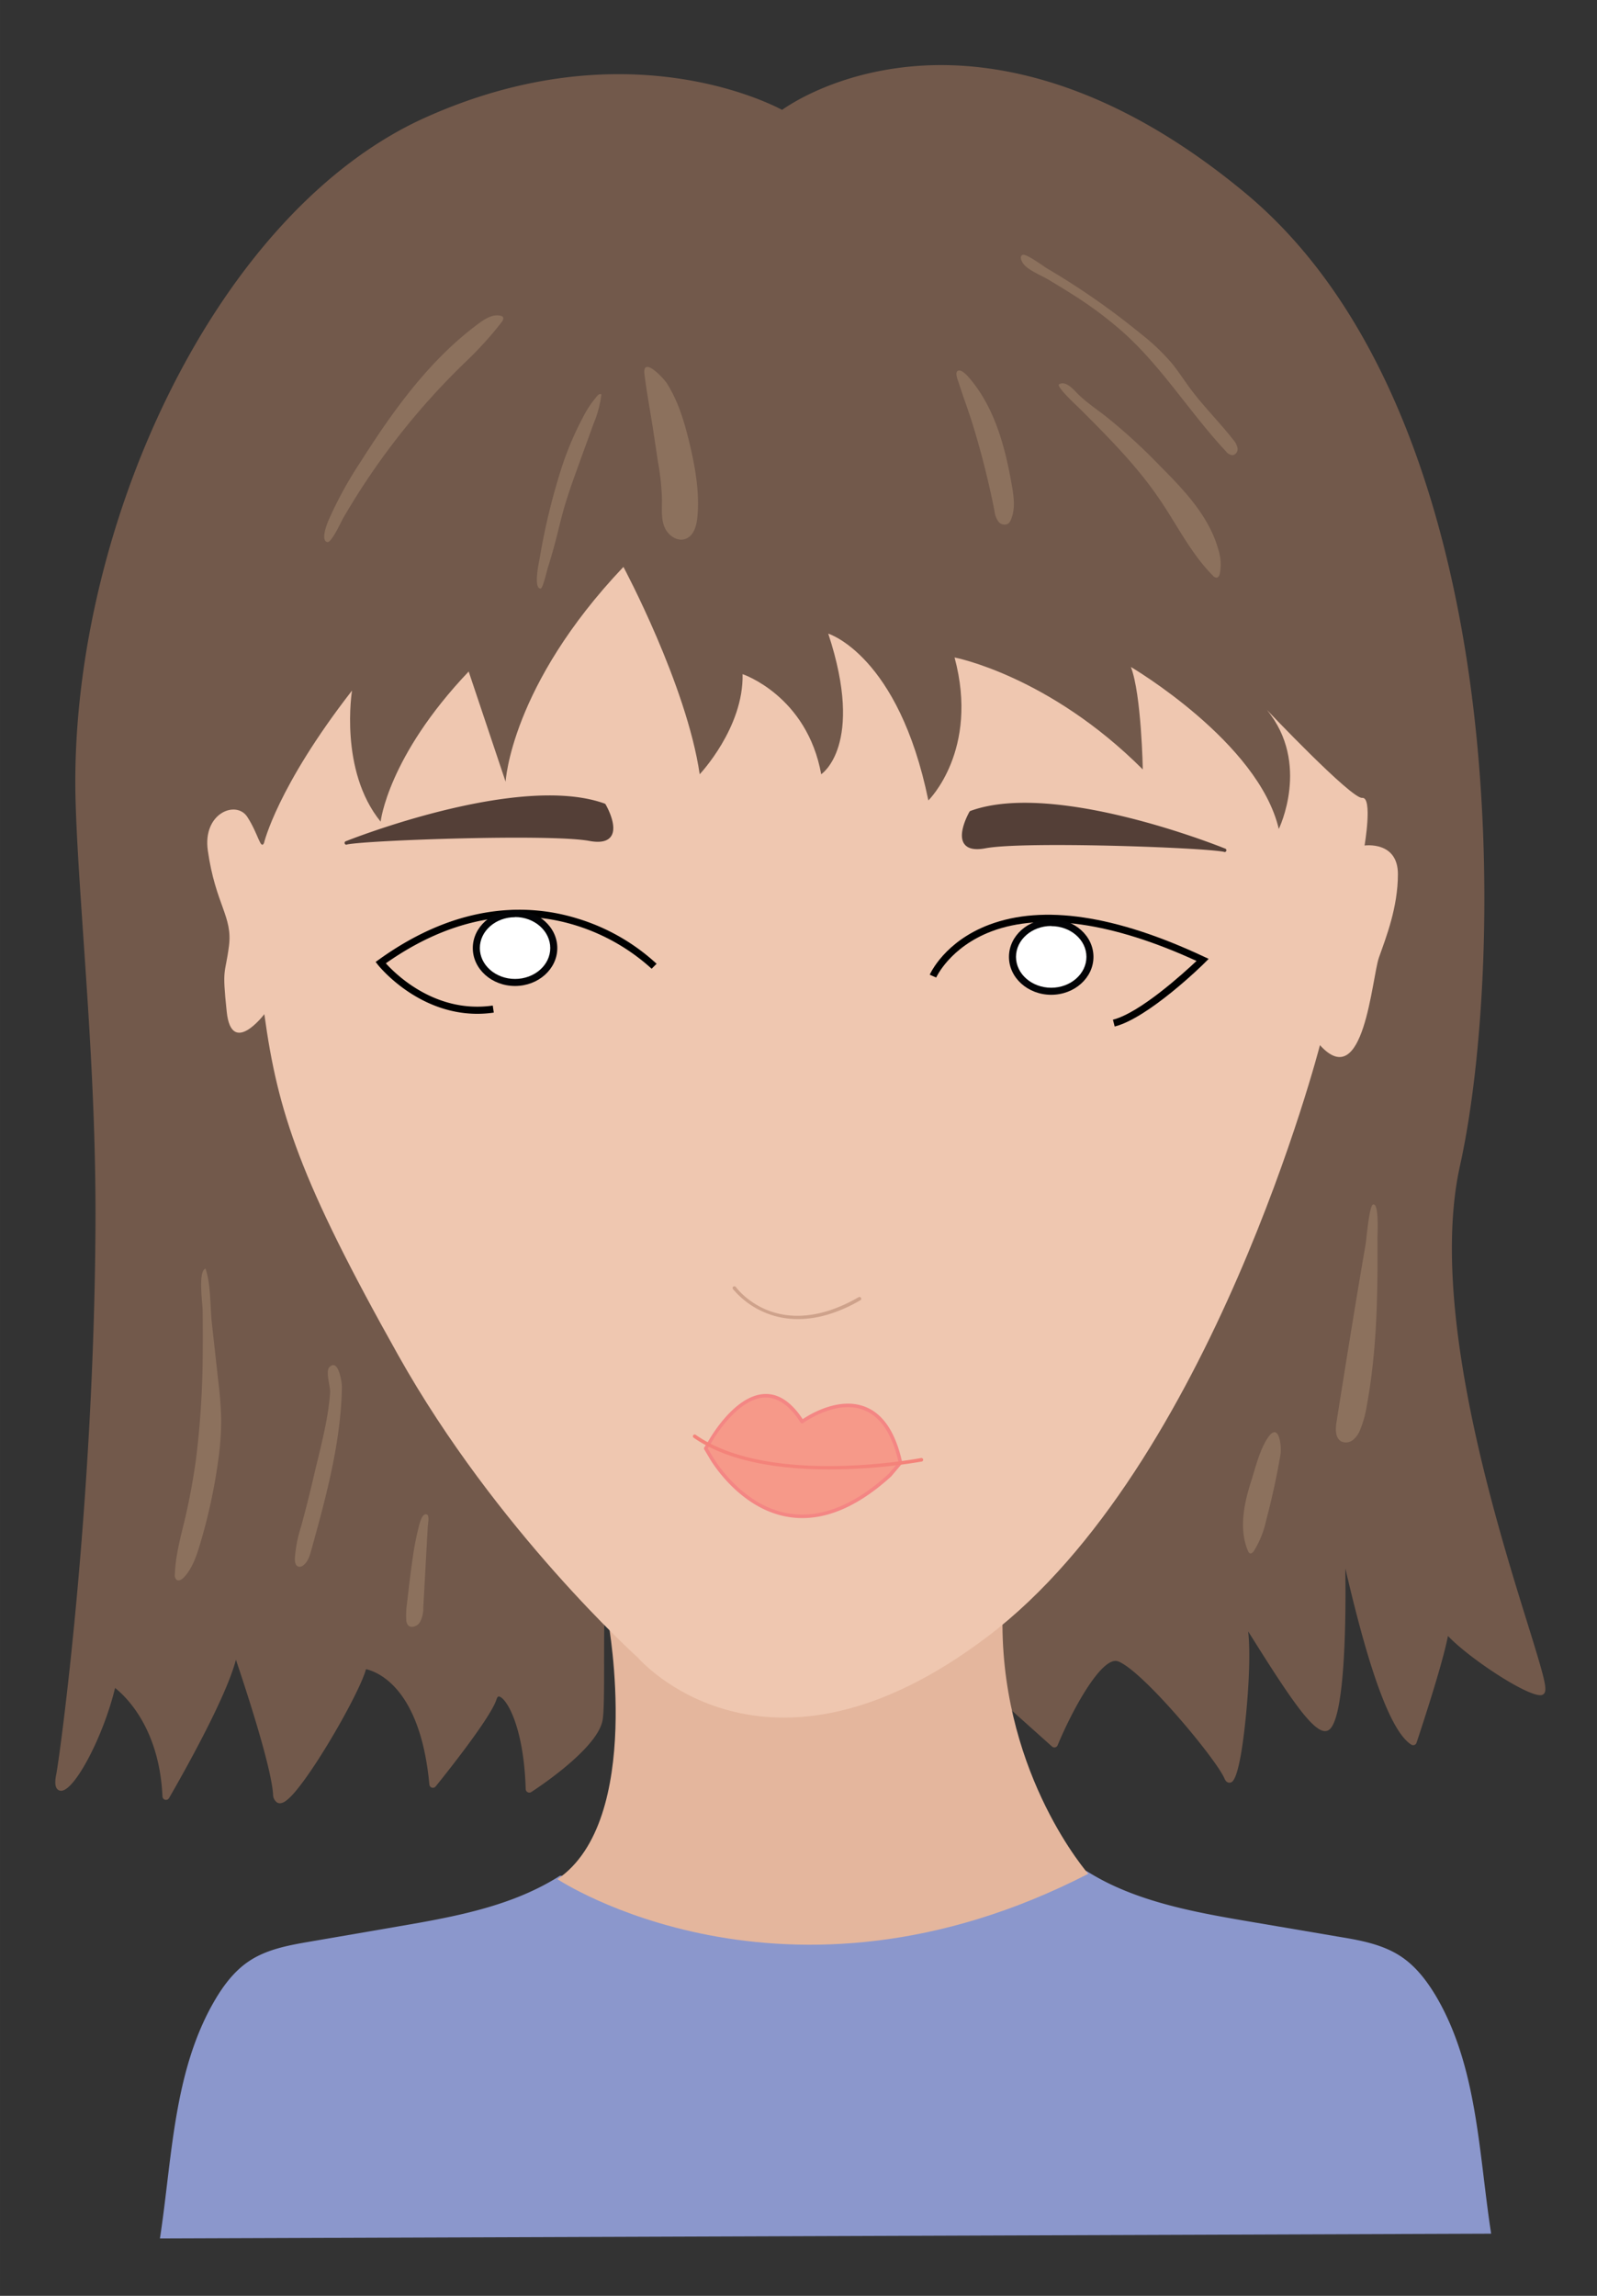<svg xmlns="http://www.w3.org/2000/svg" width="160mm" height="230mm" viewBox="0 0 453.54 651.97"><rect x="0" y="0" width="453.54" height="651.97" fill="#333333" stroke="none"/><defs><style>.cls-1{fill:#72594b;}.cls-2{fill:#8b97cc;}.cls-3{fill:#e4b69d;}.cls-4{fill:#efc7b0;}.cls-5{fill:#f69989;}.cls-6{fill:#f48684;}.cls-7{fill:#f4837a;}.cls-8{fill:#cea28b;}.cls-9{fill:#8c715d;}.cls-10{fill:#543f37;}.cls-11{fill:#fff;}.cls-12{fill:#030407;}</style></defs><title>pige_glad</title><g id="værelse"><g id="pige_trist"><g id="pige_glad-2" data-name="pige_glad"><g id="hår"><path class="cls-1" d="M222.18,32.35s-42.06-24.7-101.22,2S20.41,151.46,22.46,227.25c.8,29.52,5.95,74.34,5.65,121.65C27.59,429.09,17.84,499.5,17,504c-2.22,11.35,10.77-6.55,15.08-26.37,0,0,14,8.46,15.05,32.48,0,0,22.91-39.59,19.15-44,0,0,11.63,32.82,12.31,43.31s25-32.82,24.62-36.54c0,0,16.76.68,19.84,33.84,0,0,15.39-18.95,17.1-24.37s9.57,3.05,10.26,25.72c0,0,18.21-11.67,19.83-19.63,1.31-6.43-1.29-55,3.85-37.05,11.32,39.49,117.44,6.79,111.57-16.75-2.6-10.42-2.37,58.15-.51,47.71l14.36,12.86s11.29-27.07,18.47-24.36,28.38,28.08,30.78,33.84,7.18-36.21,4.1-44.67S372,492.87,376.76,490.5s4.79-43.31,4.11-52.78,9.57,50.08,20.51,56.84c0,0,12.32-37.22,8.9-34.51s23.25,21,27.36,20.3-36.26-94.06-23.94-149.56,16.41-211.48-60.88-275.43S222.18,32.35,222.18,32.35Z"/><path class="cls-1" d="M79.52,512.09a1.8,1.8,0,0,1-.76-.17,2.75,2.75,0,0,1-1.21-2.4C77,501.69,70.21,480.84,67,471.33c-2.79,10.71-14.69,31.82-19,39.3a1,1,0,0,1-1.1.47,1,1,0,0,1-.76-.93C45.27,491,36,482,32.68,479.34c-3.38,14-11.83,29.94-15.6,29.18-1.94-.4-1.33-3.52-1.1-4.69,1.07-5.47,10.62-75.65,11.13-154.94.19-29.76-1.75-58.14-3.47-83.17-1-14.75-1.88-27.5-2.18-38.44C20.46,190,30.07,148,47.86,112c18.72-37.9,44.53-65.78,72.68-78.5,55.22-24.95,96.24-5.12,101.57-2.3,2.73-1.93,15.56-10.27,36.31-12.29,21.17-2.07,54.85,2.45,95,35.71,42.45,35.12,58.45,96.35,64.39,141.53,6.88,52.28,3.36,105.42-3.18,134.89-8.85,39.9,10.09,100.75,19.19,130,4.61,14.84,5.61,18.44,4.81,19.74a1.26,1.26,0,0,1-.87.59c-3.73.62-20.46-10.36-26.54-16.79-.93,4.66-3.35,13.46-8.93,30.33a1,1,0,0,1-.6.62,1,1,0,0,1-.87-.08c-7.91-4.9-15.11-34.63-18.76-50.05.23,14.45-.07,43.64-4.89,46-3.24,1.6-9.13-6.56-20.3-24.31-.82-1.31-1.66-2.64-2.4-3.8.8,6.82-.1,18.16-.45,22-.67,7.41-2.13,20-4.39,20.87-.21.08-1.26.4-1.87-1.07-2.25-5.4-23.2-30.64-30.21-33.29-4.58-1.72-13,13.7-17.19,23.82a1,1,0,0,1-1.59.36l-13.27-11.88a1,1,0,0,1-.88.36c-1-.08-1.43-.11-1.75-9.73-.25-7.3-.29-17.46-.1-25.89,0-1.2.05-2.3.08-3.33-7.34,8.44-23.83,16.2-41,20.79-29.89,8-62.76,6.59-68.84-14.61-.31-1.08-.57-1.82-.76-2.32-.69,3.7-.69,14.81-.69,22.49s0,14.54-.46,16.8c-1.68,8.28-19.52,19.79-20.27,20.27a1,1,0,0,1-1,0,1,1,0,0,1-.53-.85c-.55-18.07-5.59-26-7.6-26.32-.34-.05-.57.45-.71.87-1.75,5.54-16.64,23.92-17.28,24.7a1,1,0,0,1-1.06.32,1,1,0,0,1-.71-.86c-2.54-27.43-14.66-32-18-32.79-1.84,7-17.19,33.54-22.73,37.38A3.11,3.11,0,0,1,79.52,512.09Zm-12-45.37c1.92,5.48,11.42,33,12,42.67a2.48,2.48,0,0,0,.11.68c4-.94,22.6-33.5,22.52-37.08a1.06,1.06,0,0,1,.29-.76,1,1,0,0,1,.74-.32c.71,0,16.84,1,20.54,32.31,3.9-4.91,14.08-18,15.4-22.14.75-2.36,2.41-2.32,2.9-2.25,4,.55,8.47,10.54,9.25,26.45,4.3-2.94,16.66-11.83,17.92-18,.42-2.06.42-9,.42-16.4,0-21.07.37-25.1,2.36-25.38,1.36-.2,2.1,1.49,3,4.66,5.7,19.9,37.46,21,66.4,13.23,20.45-5.48,36.4-14.39,41.62-22.49.41-9.08,1.1-9.17,1.93-9.29,1.14-.16,1.47,1.19,1.63,1.83a10.66,10.66,0,0,1-1.58,8.22c-.51,11.88-.47,32.64.23,38.74a1,1,0,0,1,.54.25l13.32,11.92c2.85-6.6,12.06-26.31,19.19-23.62s27.11,26.45,30.93,33.52c2-6,5.2-36.1,2.66-43.07-.31-.85-.7-1.92.25-2.38s1.3-.21,6.48,8c4.13,6.57,15.16,24,17.73,23.57,3.59-1.78,4.48-38.65,3.53-51.81-.07-.9-.14-1.92.86-2.08s1.1-.16,3,8c3.07,13,10.05,42.54,17.13,49.24,3.49-10.64,7.77-24.78,8.79-30.31a4.46,4.46,0,0,1-.42-.75,2,2,0,0,1,.41-2.58,1.28,1.28,0,0,1,1.6-.15c.28.2.71.5.42,2.89a23.21,23.21,0,0,0,2.87,3c6.87,6.21,19.07,13.73,22.39,14.34-.14-2.15-2.41-9.43-5-17.74-9.16-29.41-28.2-90.61-19.23-131,6.5-29.31,10-82.16,3.15-134.2C410,151.56,394.13,90.84,352.19,56.13c-39.61-32.77-72.68-37.27-93.45-35.27C236.25,23,222.92,33,222.79,33.14a1,1,0,0,1-1.11.07c-.42-.24-42.34-24.11-100.31,2.08-27.73,12.53-53.2,40.08-71.72,77.57C32,148.58,22.46,190.27,23.46,227.22c.3,10.91,1.17,23.63,2.18,38.37,1.71,25.06,3.66,53.47,3.47,83.31C28.6,428.34,19,498.73,17.94,504.21a9,9,0,0,0-.23,2.18c2.36-1.65,10.12-14.09,13.35-29a1,1,0,0,1,.58-.7,1,1,0,0,1,.92.06c.56.34,13.21,8.22,15.3,30,9.37-16.5,18-34.4,17.87-39-.27-.77-.42-1.22-.43-1.25a1,1,0,0,1,.44-1.2,1,1,0,0,1,1.26.21A2.52,2.52,0,0,1,67.5,466.72Z"/></g><g id="bluse"><path class="cls-2" d="M45.42,635.68c3.51-23,3.8-47.42,15.51-67.52,2.53-4.34,5.64-8.48,9.83-11.26,5.08-3.38,11.3-4.5,17.33-5.53L113,547.08l6.19-1.08c12.14-2.19,24.31-4.9,35.08-10.57q2.42-1.26,4.74-2.75l149.56-1.35a68.23,68.23,0,0,0,6.41,3.57c12.38,6,26.44,8.5,40.15,10.83L380.24,550c6.1,1,12.39,2.15,17.54,5.54,4.24,2.78,7.39,6.91,10,11.26,11.85,20.09,12.14,44.52,15.7,67.52Z"/></g><g id="hals"><path class="cls-3" d="M172.78,460.81s10.15,56.09-14.47,72.84c0,0,64.46,42.88,150.75-1.53,0,0-24.11-27.4-24.37-70.55S172.78,460.81,172.78,460.81Z"/></g><g id="ansigt"><path class="cls-4" d="M75.07,288c3.81,27.92,10.16,47.2,38.07,96.94s68,85.78,68,85.78,36,42.13,99.48-6.09,94.24-167.83,94.24-167.83c12.52,13.87,14.72-19.12,16.75-24.87S397,257.71,397,248.23s-9.47-8.12-9.47-8.12,2.37-13.87-.68-13.53-27.07-25-27.07-25c12.52,15.22,3.39,33.83,3.39,33.83-5.76-24.7-42-46-42-46,3,7.79,3.38,29.1,3.38,29.1-26.73-26.73-53.46-31.8-53.46-31.8,7.11,26.39-7.44,40.6-7.44,40.6-8.46-41.28-28.43-47.37-28.43-47.37,10.49,31.81-2,39.93-2,39.93-4.06-22.33-22.33-28.43-22.33-28.43.34,15.23-12.18,28.43-12.18,28.43-3.72-25.38-21.66-58.88-21.66-58.88C145,194.77,143.59,222,143.59,222l-10.49-31.3c-23,24.19-25,42.63-25,42.63-11.85-14.55-8.13-37.22-8.13-37.22-21.31,27.41-25,43.31-25,43.31-1,2-1.59-2.6-4.74-7.44s-12.73-1.1-11.21,9.56c2.2,15.42,7.11,18.71,6,27.15s-2,5.71-.63,18.65S75.07,288,75.07,288Z"/></g><g id="læber"><path class="cls-5" d="M201.46,409.8s13.95-25.63,26.39-6.09c0,0,21.82-16,27.91,11.68l-3,3.55C221,447.87,202,413.86,202,413.86l-1.52-2.53Z"/><path class="cls-6" d="M227.89,431.1a24.07,24.07,0,0,1-4-.32c-14.2-2.3-22.31-16.53-22.39-16.67L200,411.58a.51.51,0,0,1,0-.53l1-1.51c.43-.78,7.47-13.37,16.19-13.67,3.93-.15,7.55,2.27,10.77,7.14,2-1.34,10.19-6.37,17.62-3.56,5.18,1.95,8.76,7.28,10.64,15.83a.46.46,0,0,1-.11.43l-3,3.55C244.46,427.14,236,431.1,227.89,431.1ZM201,411.34l1.36,2.27c.09.15,8,14,21.7,16.19,9,1.45,18.53-2.32,28.29-11.23l2.84-3.32c-1.82-8.06-5.17-13.06-10-14.87-7.83-3-17,3.67-17.12,3.74a.47.47,0,0,1-.38.08.45.45,0,0,1-.33-.22c-3.08-4.84-6.53-7.23-10.18-7.11-8.24.28-15.29,13-15.36,13.17a.05.05,0,0,1,0,0Zm.43-1.54h0Z"/></g><g id="læber-2" data-name="læber"><path class="cls-7" d="M235.42,417.28c-13.07,0-28.21-1.88-38.43-9a.5.5,0,0,1,.58-.82c21.05,14.76,63.58,6.67,64,6.59a.5.5,0,1,1,.19,1A156.27,156.27,0,0,1,235.42,417.28Z"/></g><g id="næse"><path class="cls-8" d="M226.66,374.59a23.92,23.92,0,0,1-18.5-8.52.49.49,0,0,1,.11-.7.5.5,0,0,1,.7.11c.48.66,12.08,16,34.87,2.9a.5.5,0,0,1,.68.19.49.49,0,0,1-.18.68C237.5,373.19,231.6,374.59,226.66,374.59Z"/></g><g id="hårglans"><path class="cls-9" d="M186.83,131A71,71,0,0,1,188,141.89c0,2.57-.27,5.23.65,7.63s3.58,4.39,6,3.52,3.16-3.71,3.4-6.2c.67-7-.6-14.13-2.24-21-1.41-5.88-3.14-11.78-6.37-16.9-1.08-1.71-7.1-8-6.41-2.59.65,5.17,1.62,10.32,2.42,15.47Z"/></g><g id="hårglans-2" data-name="hårglans"><path class="cls-9" d="M165.58,118.45a30.54,30.54,0,0,1,4.12-6.12c.29-.31.81-.62,1.09-.3a32,32,0,0,1-2.21,8.28q-2.34,6.41-4.66,12.83c-1.4,3.89-2.79,7.79-3.91,11.77-.85,3.05-1.55,6.14-2.36,9.2-.63,2.4-1.34,4.79-2.08,7.16-.2.65-1.41,5.83-2,5.86-2.22.12-.44-7.81-.3-8.61a183.34,183.34,0,0,1,6.47-26.46A91,91,0,0,1,165.58,118.45Z"/></g><g id="hårglans-3" data-name="hårglans"><path class="cls-9" d="M102.28,131.34c9.34-14.73,19.73-29.23,33.78-39.56,1.81-1.33,4-2.65,6.16-2.1a1,1,0,0,1,.53.27c.4.42.05,1.09-.3,1.55a101.43,101.43,0,0,1-9.88,10.94,203.13,203.13,0,0,0-35,44.5c-.6,1-3.41,7.25-4.6,7-2-.42-.08-5.17.25-6A111,111,0,0,1,102.28,131.34Z"/></g><g id="hårglans-4" data-name="hårglans"><path class="cls-9" d="M282.44,145.15a6.19,6.19,0,0,0,1.13,3,2.12,2.12,0,0,0,2.85.48,2.66,2.66,0,0,0,.62-.93c1.37-3,.9-6.53.33-9.81-1.9-10.92-4.87-22.13-12.09-30.55-.56-.66-2.46-2.83-3.42-1.91-.66.63.25,2.76.46,3.42,1.25,3.93,2.72,7.79,3.94,11.73A245.1,245.1,0,0,1,282.44,145.15Z"/></g><g id="hårglans-5" data-name="hårglans"><path class="cls-9" d="M306.66,116.06c8.09,8.09,16.24,16.26,22.66,25.74,5,7.31,8.91,15.43,15.16,21.69a1.36,1.36,0,0,0,1.07.55c.5-.07.75-.64.87-1.13a13.68,13.68,0,0,0-.41-6.8c-2.58-9.42-9.65-16.84-16.54-23.76a159.12,159.12,0,0,0-15.59-14.24c-2.9-2.24-6-4.3-8.51-7-1.25-1.3-3-2.87-4.58-2C299.78,109.72,306.09,115.48,306.66,116.06Z"/></g><g id="hårglans-6" data-name="hårglans"><path class="cls-9" d="M319.47,94.8c10.85,9.9,18.67,22.66,28.71,33.39a2.61,2.61,0,0,0,1.91,1.08,1.76,1.76,0,0,0,1.36-2,5,5,0,0,0-1.19-2.36c-3.9-5-8.47-9.49-12.26-14.59-1.8-2.43-3.42-5-5.35-7.33a60.66,60.66,0,0,0-8.41-8,211.8,211.8,0,0,0-26.89-18.77c-1-.6-5.88-4.23-6.91-3.84-1.23.47,0,2.48.66,3.07,1.78,1.68,4.73,2.81,6.83,4.07,2.35,1.41,4.68,2.83,7,4.31A109.39,109.39,0,0,1,319.47,94.8Z"/></g><g id="hårglans-7" data-name="hårglans"><path class="cls-9" d="M379.56,403.88c-.32,2-.38,4.56,1.43,5.49a3.16,3.16,0,0,0,3.25-.46,6.88,6.88,0,0,0,2-2.78,30.78,30.78,0,0,0,1.95-7.09c2.86-15.59,3.11-31.5,3-47.3,0-1.13.52-10.27-1.27-9.68-1.07.36-1.86,9.93-2.09,11.29q-2.06,11.94-4,23.9Q381.66,390.56,379.56,403.88Z"/></g><g id="hårglans-8" data-name="hårglans"><path class="cls-9" d="M355.33,420.61c-2.05,6.43-3.54,13.58-.92,19.8.13.31.31.65.64.73s.76-.28,1-.62a27,27,0,0,0,3.52-8.71c1.62-6.14,3-12.36,4.06-18.62.43-2.51-.39-9.67-3.61-4.83C357.73,411.8,356.57,416.7,355.33,420.61Z"/></g><g id="hårglans-9" data-name="hårglans"><path class="cls-9" d="M115.6,455.23a23.38,23.38,0,0,0-.23,4.8,2.68,2.68,0,0,0,.45,1.42c.85,1.05,2.65.41,3.39-.71a8.34,8.34,0,0,0,1-4.23l1.26-22.78c0-.8.64-3.4-.3-3.67-1.18-.34-1.78,1.92-2,2.57a81.34,81.34,0,0,0-2.09,10.73C116.51,447.3,116.05,451.27,115.6,455.23Z"/></g><g id="hårglans-10" data-name="hårglans"><path class="cls-9" d="M85.47,433.63a38.31,38.31,0,0,0-1.75,9c0,.92.19,2.07,1.09,2.28a1.66,1.66,0,0,0,1.33-.39c1.29-1,1.8-2.63,2.23-4.19,4.22-15.24,8.46-30.68,8.73-46.49,0-1.25-1-8.3-3.59-5.55-1.1,1.17.34,5.57.24,7.08-.53,8.15-3,16.64-4.81,24.59Q87.34,426.8,85.47,433.63Z"/></g><g id="hårglans-11" data-name="hårglans"><path class="cls-9" d="M52.73,430.44c-1.28,5.5-2.88,11-3.07,16.63a1.76,1.76,0,0,0,.51,1.58c.63.41,1.44-.11,2-.65,2.35-2.47,3.52-5.81,4.51-9.07a155.91,155.91,0,0,0,5.24-23.87,81.47,81.47,0,0,0,.9-12,109.8,109.8,0,0,0-.85-11l-1.79-16.19c-.53-4.87-.25-11-1.82-15.62-2.17.75-.83,9.86-.81,11.94.05,4.76.06,9.52,0,14.28a250.37,250.37,0,0,1-1.92,28.18C54.86,420,53.94,425.23,52.73,430.44Z"/></g><path class="cls-10" d="M98.46,239.37s48.48-19.54,73.09-10.66c0,0,6.85,11.68-4.06,9.65S104.56,238.1,98.46,239.37Z"/><path class="cls-10" d="M98.46,239.87a.5.5,0,0,1-.18-1c.48-.2,48.93-19.51,73.44-10.67a.51.51,0,0,1,.26.22c.15.25,3.59,6.18,1.54,9.1-1,1.42-3.06,1.86-6.12,1.29-11-2.06-63-.2-68.83,1Zm57.51-13c-19.9,0-44.34,8.15-53.56,11.51,13.92-1.15,55.42-2.37,65.17-.56,2.65.5,4.37.2,5.12-.87,1.36-1.93-.54-6.19-1.49-7.87A46.22,46.22,0,0,0,156,226.91Z"/><path class="cls-10" d="M347.67,241.4S300,221.86,275.75,230.74c0,0-6.74,11.68,4,9.65S341.68,240.13,347.67,241.4Z"/><path class="cls-10" d="M347.68,241.9h-.11c-5.7-1.21-56.86-3.07-67.73-1-3,.56-5,.14-6-1.26-2.06-2.91,1.35-8.88,1.49-9.13a.51.51,0,0,1,.26-.22c24.13-8.84,71.81,10.47,72.28,10.67a.5.5,0,0,1-.18,1ZM300.07,239c15.6,0,35.06.75,43.72,1.48-11.62-4.3-47.79-16.46-67.69-9.3-.94,1.69-2.81,6-1.45,7.89.75,1.05,2.43,1.34,5,.85C283.19,239.23,291,239,300.07,239Z"/><path d="M316.56,291.51l-.49-1.94c7.64-1.92,20.07-13.22,23.74-16.68-23.74-10.9-43.83-13.81-58.15-8.43-11.87,4.47-15.75,13.06-15.79,13.14l-1.83-.8c.17-.38,4.26-9.45,16.91-14.21,15.33-5.76,35.86-2.7,61,9.1l1.3.61-1,1C341.61,274,326.08,289.12,316.56,291.51Z"/><path d="M135.57,287.9c-17.22,0-28.13-13.76-28.25-13.91l-.64-.82.84-.6c23.41-16.89,43.63-15.7,56.46-11.73a58,58,0,0,1,22.49,12.85l-1.41,1.41a57.1,57.1,0,0,0-21.75-12.37c-12.23-3.77-31.41-4.89-53.73,10.83,2.81,3.13,14.15,14.33,30.36,12l.29,2A32.79,32.79,0,0,1,135.57,287.9Z"/><ellipse class="cls-11" cx="146.27" cy="269.19" rx="11.01" ry="9.77"/><path class="cls-12" d="M146.27,280c-6.62,0-12-4.83-12-10.77s5.39-10.77,12-10.77,12,4.83,12,10.77S152.89,280,146.27,280Zm0-19.54c-5.52,0-10,3.93-10,8.77s4.49,8.77,10,8.77,10-3.93,10-8.77S151.79,260.42,146.27,260.42Z"/><ellipse class="cls-11" cx="298.54" cy="271.73" rx="11.01" ry="9.77"/><path class="cls-12" d="M298.54,282.5c-6.62,0-12-4.83-12-10.77s5.39-10.77,12-10.77,12,4.83,12,10.77S305.16,282.5,298.54,282.5Zm0-19.54c-5.52,0-10,3.93-10,8.77s4.49,8.77,10,8.77,10-3.94,10-8.77S304.05,263,298.54,263Z"/></g></g></g></svg>
